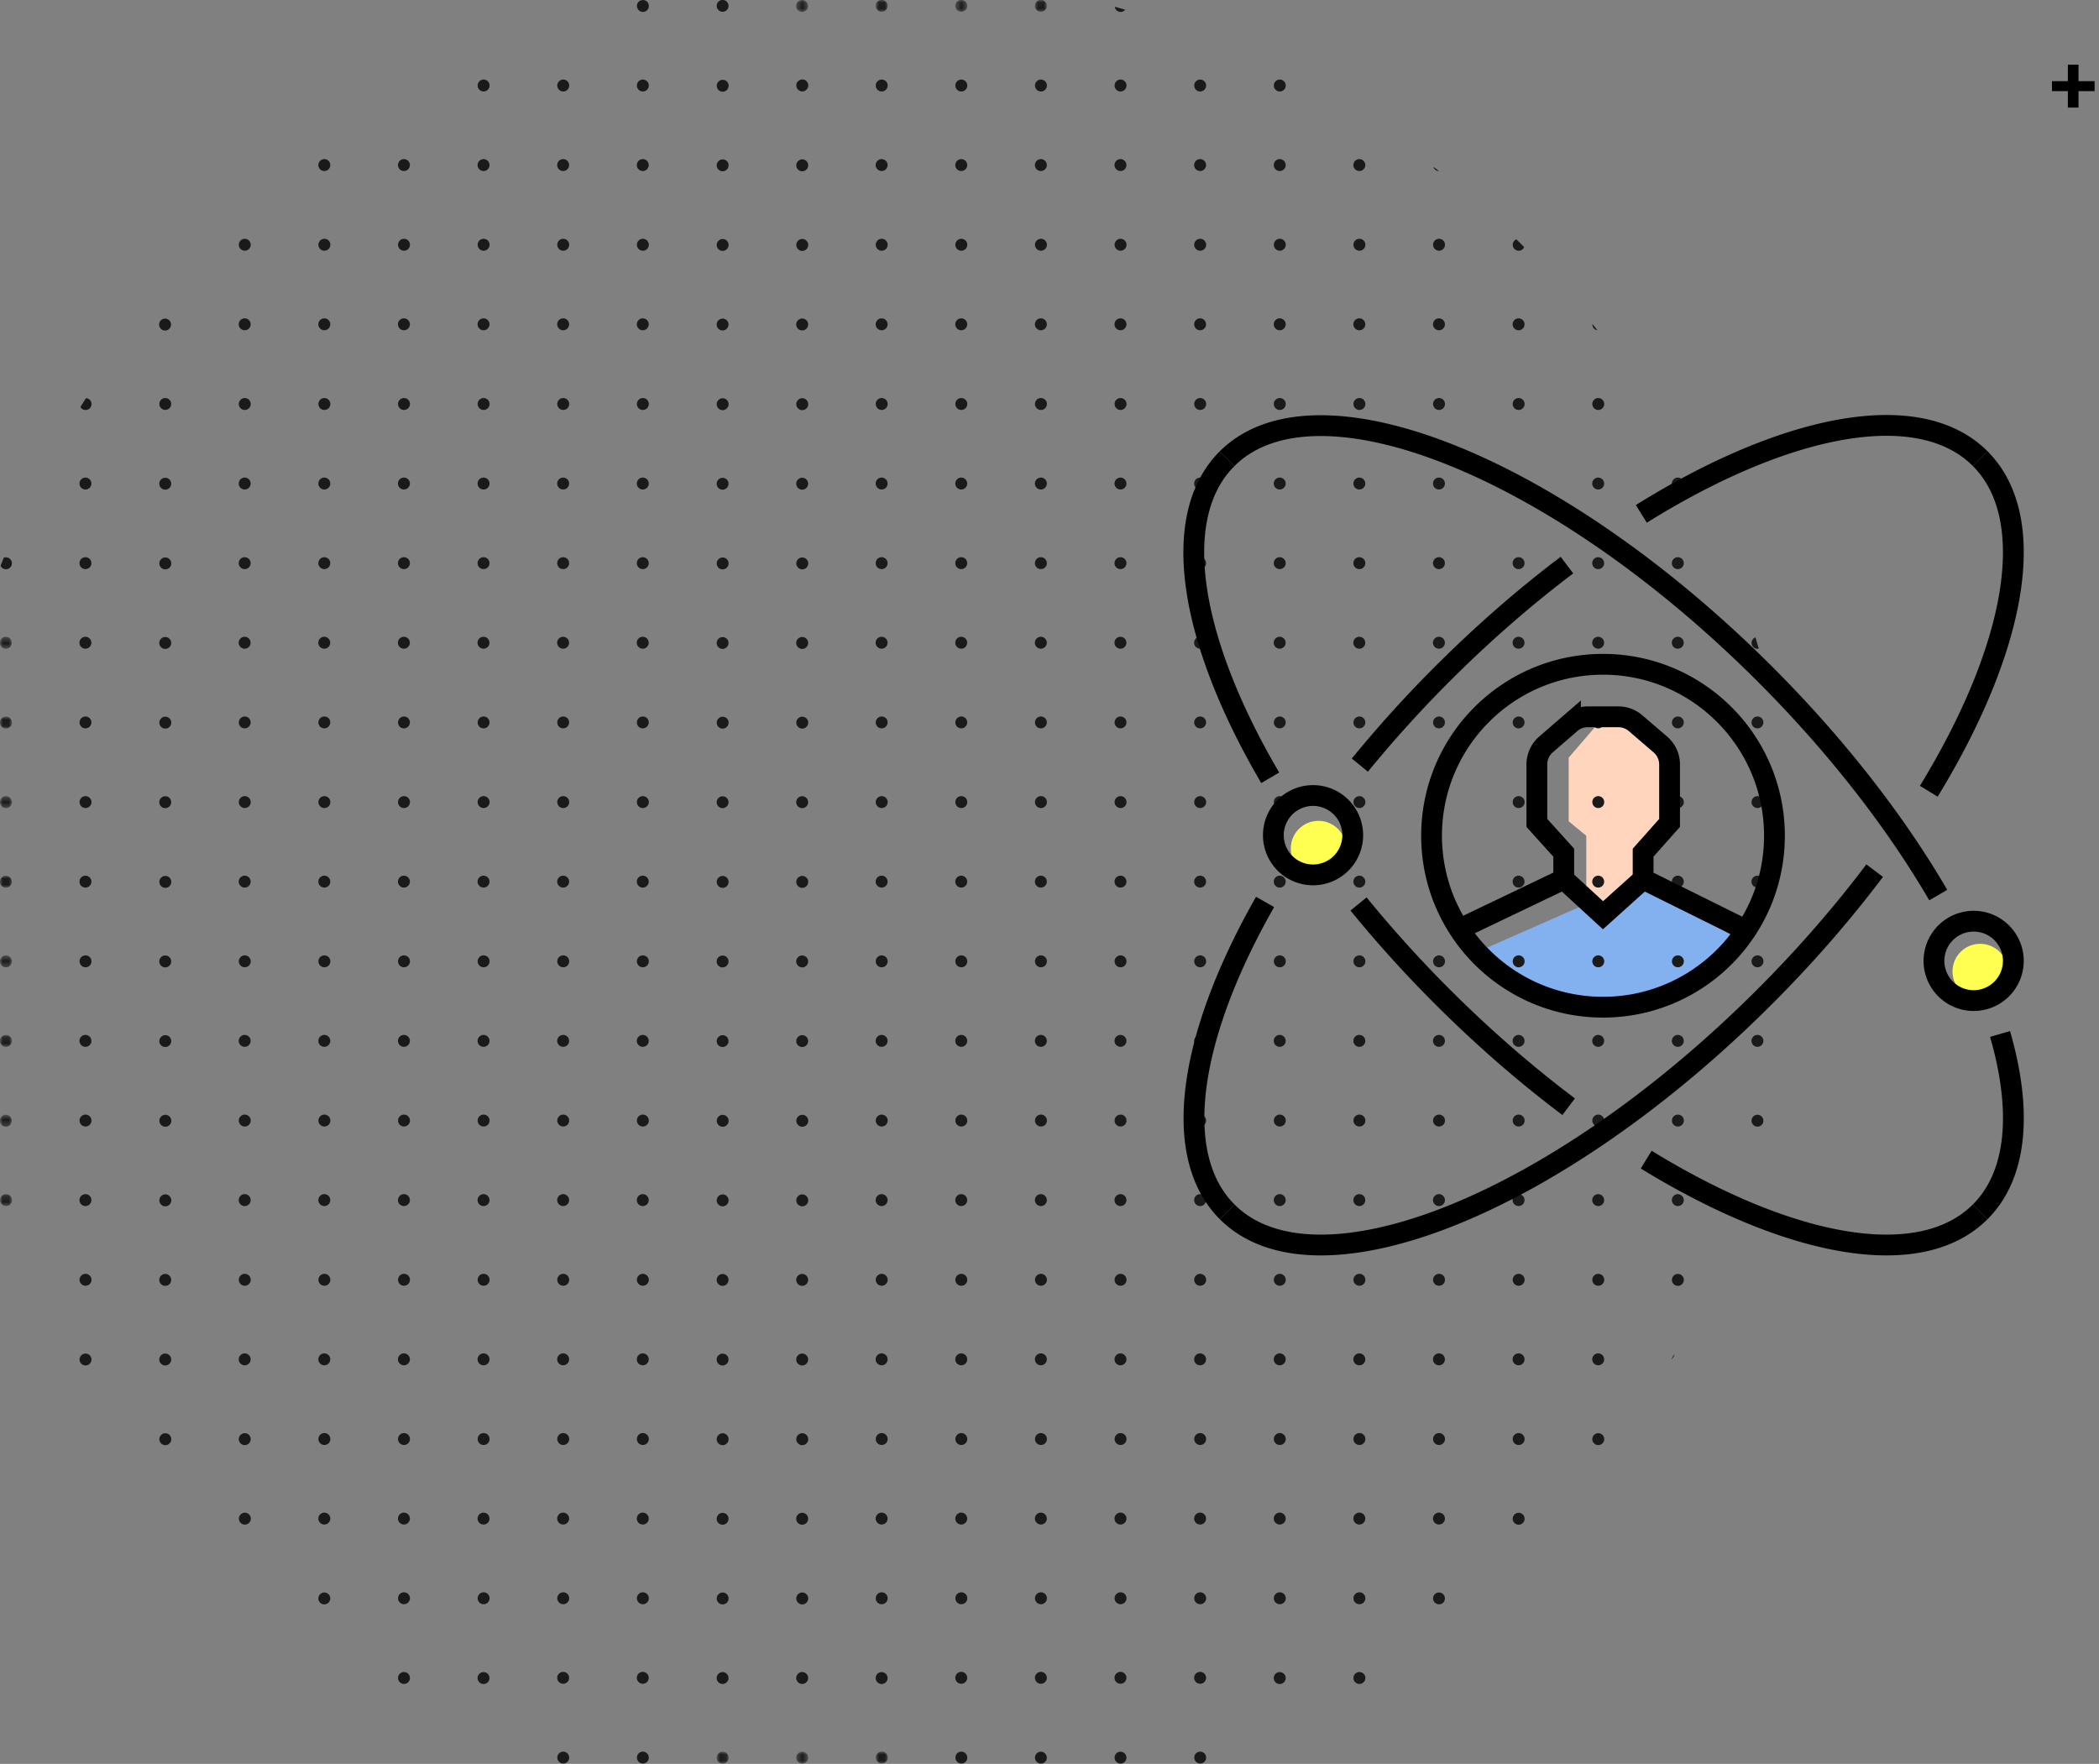 <svg xmlns="http://www.w3.org/2000/svg" xmlns:xlink="http://www.w3.org/1999/xlink" width="357" height="300" viewBox="0 0 357 300">
    <rect x="0" y="0" width="357" height="300" fill="#808080" stroke="none"/>
    <defs>
        <path id="a" d="M.04.06h2.027v2.027H.04V.06z"/>
        <path id="c" d="M.498.06h2.027v2.027H.498V.06z"/>
        <path id="e" d="M.957.06h2.027v2.027H.957V.06z"/>
        <path id="g" d="M2.984 3H.957V.973h2.027V3z"/>
        <path id="i" d="M.415.06h2.027v2.027H.415V.06z"/>
        <path id="k" d="M2.442 3H.415V.973h2.027V3z"/>
        <path id="m" d="M2.9 3H.875V.973H2.9V3z"/>
        <path id="o" d="M0 2.418V.392h2.026v2.026H0z"/>
        <path id="q" d="M0 2.96V.934h2.026V2.96H0z"/>
        <path id="s" d="M0 2.501V.475h2.026v2.026H0z"/>
        <path id="u" d="M0 2.043V.017h2.026v2.026H0z"/>
        <path id="w" d="M0 2.584V.558h2.026v2.026H0z"/>
        <path id="y" d="M0 2.126V.1h2.026v2.026H0z"/>
        <path id="A" d="M0 2.668V.641h2.026v2.027H0z"/>
        <path id="C" d="M0 2.21V.182h2.026v2.026H0z"/>
    </defs>
    <g fill="none" fill-rule="evenodd">
        <path fill="#000" d="M349 13.801h2.705V11h1.809v2.801h2.737v1.696h-2.737v2.802h-1.809v-2.802H349z"/>
        <path fill="#83B1F0" d="M269.796 153.75l-18.57 8.176s10.646 10.446 21.355 10.446c10.708 0 23.95-11.975 23.95-11.975l-17.068-10.871-6.82 6.139-2.847-1.914z"/>
        <path fill="#FFD6BD" d="M272.793 121.912l-5.993 6.953v10.818l2.996 2.46v11.608l2.846 1.914 7.344-7.506-.524-3.134 5.356-6.237-.895-11.874-5.752-3.92z"/>
        <path fill="#1A1A1A" d="M298.21 110.062a.997.997 0 0 0 .922.257c-.182-.642-.373-1.28-.562-1.917a.997.997 0 0 0-.36.227 1.013 1.013 0 0 0 0 1.433M299.643 122.17a1.013 1.013 0 1 0-1.433 1.432 1.013 1.013 0 0 0 1.433-1.431M299.643 135.712a1.013 1.013 0 1 0-1.433 1.432 1.013 1.013 0 0 0 1.433-1.432M299.643 149.254a1.013 1.013 0 1 0-1.433 1.431 1.013 1.013 0 0 0 1.433-1.431M299.643 162.795a1.013 1.013 0 1 0-1.433 1.432 1.013 1.013 0 0 0 1.433-1.432M299.643 176.337a1.013 1.013 0 1 0-1.433 1.431 1.013 1.013 0 0 0 1.433-1.431M298.21 189.878a1.013 1.013 0 1 0 1.432 1.433 1.013 1.013 0 0 0-1.431-1.433M286.102 81.546a1.013 1.013 0 1 0-1.433 1.431 1.013 1.013 0 0 0 1.433-1.431M286.102 95.088a1.013 1.013 0 1 0-1.433 1.431 1.013 1.013 0 0 0 1.433-1.431M286.102 108.63a1.013 1.013 0 1 0-1.433 1.43 1.013 1.013 0 0 0 1.433-1.43M286.102 122.17a1.013 1.013 0 1 0-1.433 1.432 1.013 1.013 0 0 0 1.433-1.431M286.102 135.712a1.013 1.013 0 1 0-1.433 1.432 1.013 1.013 0 0 0 1.433-1.432M286.102 149.254a1.013 1.013 0 1 0-1.433 1.431 1.013 1.013 0 0 0 1.433-1.431M286.102 162.795a1.013 1.013 0 1 0-1.433 1.432 1.013 1.013 0 0 0 1.433-1.432M286.102 176.337a1.013 1.013 0 1 0-1.433 1.431 1.013 1.013 0 0 0 1.433-1.431M286.102 189.878a1.013 1.013 0 1 0-1.433 1.432 1.013 1.013 0 0 0 1.433-1.432M286.102 203.42a1.013 1.013 0 1 0-1.433 1.431 1.013 1.013 0 0 0 1.433-1.431M284.669 216.961a1.013 1.013 0 1 0 1.432 1.433 1.013 1.013 0 0 0-1.432-1.433M284.376 231.2c.151-.265.297-.533.447-.799-.051.035-.109.056-.154.102a1.006 1.006 0 0 0-.293.697M271.127 55.896a.994.994 0 0 0 .563.267c-.28-.358-.562-.712-.844-1.066-.022.286.063.579.281.799M272.56 68.004a1.013 1.013 0 1 0-1.433 1.432 1.013 1.013 0 0 0 1.433-1.432M272.56 81.546a1.013 1.013 0 1 0-1.433 1.431 1.013 1.013 0 0 0 1.433-1.431M272.56 95.088a1.013 1.013 0 1 0-1.433 1.431 1.013 1.013 0 0 0 1.433-1.431M272.56 108.63a1.013 1.013 0 1 0-1.433 1.43 1.013 1.013 0 0 0 1.433-1.43M272.56 122.17a1.013 1.013 0 1 0-1.433 1.432 1.013 1.013 0 0 0 1.433-1.431M272.56 135.712a1.013 1.013 0 1 0-1.433 1.432 1.013 1.013 0 0 0 1.433-1.432M272.56 149.254a1.013 1.013 0 1 0-1.433 1.431 1.013 1.013 0 0 0 1.433-1.431M272.56 162.795a1.013 1.013 0 1 0-1.433 1.432 1.013 1.013 0 0 0 1.433-1.432M272.56 176.337a1.013 1.013 0 1 0-1.433 1.431 1.013 1.013 0 0 0 1.433-1.431M272.56 189.878a1.013 1.013 0 1 0-1.433 1.432 1.013 1.013 0 0 0 1.433-1.432M272.56 203.42a1.013 1.013 0 1 0-1.433 1.431 1.013 1.013 0 0 0 1.433-1.431M272.56 216.961a1.013 1.013 0 1 0-1.433 1.432 1.013 1.013 0 0 0 1.433-1.432M272.56 230.503a1.013 1.013 0 1 0-1.433 1.431 1.013 1.013 0 0 0 1.433-1.431M271.127 244.044a1.013 1.013 0 1 0 1.432 1.433 1.013 1.013 0 0 0-1.432-1.433M257.586 42.354a1.013 1.013 0 0 0 1.65-.328c-.44-.443-.885-.88-1.33-1.318a1.024 1.024 0 0 0-.32.213 1.013 1.013 0 0 0 0 1.433M259.019 54.463a1.013 1.013 0 1 0-1.433 1.431 1.013 1.013 0 0 0 1.433-1.431M259.019 68.004a1.013 1.013 0 1 0-1.433 1.432 1.013 1.013 0 0 0 1.433-1.432M259.019 81.546a1.013 1.013 0 1 0-1.433 1.431 1.013 1.013 0 0 0 1.433-1.431M259.019 95.088a1.013 1.013 0 1 0-1.433 1.431 1.013 1.013 0 0 0 1.433-1.431M259.019 108.63a1.013 1.013 0 1 0-1.433 1.43 1.013 1.013 0 0 0 1.433-1.43M259.019 122.17a1.013 1.013 0 1 0-1.433 1.432 1.013 1.013 0 0 0 1.433-1.431M259.019 135.712a1.013 1.013 0 1 0-1.433 1.432 1.013 1.013 0 0 0 1.433-1.432M259.019 149.254a1.013 1.013 0 1 0-1.433 1.431 1.013 1.013 0 0 0 1.433-1.431M259.019 162.795a1.013 1.013 0 1 0-1.433 1.432 1.013 1.013 0 0 0 1.433-1.432M259.019 176.337a1.013 1.013 0 1 0-1.433 1.431 1.013 1.013 0 0 0 1.433-1.431M259.019 189.878a1.013 1.013 0 1 0-1.433 1.432 1.013 1.013 0 0 0 1.433-1.432M259.019 203.42a1.013 1.013 0 1 0-1.433 1.431 1.013 1.013 0 0 0 1.433-1.431M259.019 216.961a1.013 1.013 0 1 0-1.433 1.432 1.013 1.013 0 0 0 1.433-1.432M259.019 230.503a1.013 1.013 0 1 0-1.433 1.431 1.013 1.013 0 0 0 1.433-1.431M259.019 244.044a1.013 1.013 0 1 0-1.433 1.432 1.013 1.013 0 0 0 1.433-1.432M257.586 257.586a1.013 1.013 0 1 0 1.432 1.433 1.013 1.013 0 0 0-1.432-1.433M244.044 28.812c.194.195.45.291.704.294-.313-.246-.63-.484-.945-.728a.983.983 0 0 0 .242.434M245.477 40.921a1.013 1.013 0 1 0-1.433 1.432 1.013 1.013 0 0 0 1.433-1.432M245.477 54.463a1.013 1.013 0 1 0-1.433 1.431 1.013 1.013 0 0 0 1.433-1.431M245.477 68.004a1.013 1.013 0 1 0-1.433 1.432 1.013 1.013 0 0 0 1.433-1.432M245.477 81.546a1.013 1.013 0 1 0-1.433 1.431 1.013 1.013 0 0 0 1.433-1.431M245.477 95.088a1.013 1.013 0 1 0-1.433 1.431 1.013 1.013 0 0 0 1.433-1.431M245.477 108.63a1.013 1.013 0 1 0-1.433 1.43 1.013 1.013 0 0 0 1.433-1.43M245.477 122.17a1.013 1.013 0 1 0-1.433 1.432 1.013 1.013 0 0 0 1.433-1.431M245.477 135.712a1.013 1.013 0 1 0-1.433 1.432 1.013 1.013 0 0 0 1.433-1.432M245.477 149.254a1.013 1.013 0 1 0-1.433 1.431 1.013 1.013 0 0 0 1.433-1.431M245.477 162.795a1.013 1.013 0 1 0-1.433 1.432 1.013 1.013 0 0 0 1.433-1.432M245.477 176.337a1.013 1.013 0 1 0-1.433 1.431 1.013 1.013 0 0 0 1.433-1.431M245.477 189.878a1.013 1.013 0 1 0-1.433 1.432 1.013 1.013 0 0 0 1.433-1.432M245.477 203.42a1.013 1.013 0 1 0-1.433 1.431 1.013 1.013 0 0 0 1.433-1.431M245.477 216.961a1.013 1.013 0 1 0-1.433 1.432 1.013 1.013 0 0 0 1.433-1.432M245.477 230.503a1.013 1.013 0 1 0-1.433 1.431 1.013 1.013 0 0 0 1.433-1.431M245.477 244.044a1.013 1.013 0 1 0-1.433 1.432 1.013 1.013 0 0 0 1.433-1.432M245.477 257.586a1.013 1.013 0 1 0-1.433 1.431 1.013 1.013 0 0 0 1.433-1.431M244.044 271.127a1.013 1.013 0 1 0 1.432 1.433 1.013 1.013 0 0 0-1.431-1.433M231.936 27.38a1.013 1.013 0 1 0-1.433 1.431 1.013 1.013 0 0 0 1.433-1.431M231.936 40.921a1.013 1.013 0 1 0-1.433 1.432 1.013 1.013 0 0 0 1.433-1.432M231.936 54.463a1.013 1.013 0 1 0-1.433 1.431 1.013 1.013 0 0 0 1.433-1.431M231.936 68.004a1.013 1.013 0 1 0-1.433 1.432 1.013 1.013 0 0 0 1.433-1.432M231.936 81.546a1.013 1.013 0 1 0-1.433 1.431 1.013 1.013 0 0 0 1.433-1.431M231.936 95.088a1.013 1.013 0 1 0-1.433 1.431 1.013 1.013 0 0 0 1.433-1.431M231.936 108.63a1.013 1.013 0 1 0-1.433 1.43 1.013 1.013 0 0 0 1.433-1.43M231.936 122.17a1.013 1.013 0 1 0-1.433 1.432 1.013 1.013 0 0 0 1.433-1.431M231.936 135.712a1.013 1.013 0 1 0-1.433 1.432 1.013 1.013 0 0 0 1.433-1.432M231.936 149.254a1.013 1.013 0 1 0-1.433 1.431 1.013 1.013 0 0 0 1.433-1.431M231.936 162.795a1.013 1.013 0 1 0-1.433 1.432 1.013 1.013 0 0 0 1.433-1.432M231.936 176.337a1.013 1.013 0 1 0-1.433 1.431 1.013 1.013 0 0 0 1.433-1.431M231.936 189.878a1.013 1.013 0 1 0-1.433 1.432 1.013 1.013 0 0 0 1.433-1.432M231.936 203.42a1.013 1.013 0 1 0-1.433 1.431 1.013 1.013 0 0 0 1.433-1.431M231.936 216.961a1.013 1.013 0 1 0-1.433 1.432 1.013 1.013 0 0 0 1.433-1.432M231.936 230.503a1.013 1.013 0 1 0-1.433 1.431 1.013 1.013 0 0 0 1.433-1.431M231.936 244.044a1.013 1.013 0 1 0-1.433 1.432 1.013 1.013 0 0 0 1.433-1.432M231.936 257.586a1.013 1.013 0 1 0-1.433 1.431 1.013 1.013 0 0 0 1.433-1.431M231.936 271.127a1.013 1.013 0 1 0-1.433 1.432 1.013 1.013 0 0 0 1.433-1.432M230.503 284.669a1.013 1.013 0 1 0 1.432 1.433 1.013 1.013 0 0 0-1.432-1.433M218.394 13.838a1.013 1.013 0 1 0-1.433 1.432 1.013 1.013 0 0 0 1.433-1.432M218.394 27.38a1.013 1.013 0 1 0-1.433 1.431 1.013 1.013 0 0 0 1.433-1.431M218.394 40.921a1.013 1.013 0 1 0-1.433 1.432 1.013 1.013 0 0 0 1.433-1.432M218.394 54.463a1.013 1.013 0 1 0-1.433 1.431 1.013 1.013 0 0 0 1.433-1.431M218.394 68.004a1.013 1.013 0 1 0-1.433 1.432 1.013 1.013 0 0 0 1.433-1.432M218.394 81.546a1.013 1.013 0 1 0-1.433 1.431 1.013 1.013 0 0 0 1.433-1.431M218.394 95.088a1.013 1.013 0 1 0-1.433 1.431 1.013 1.013 0 0 0 1.433-1.431M218.394 108.63a1.013 1.013 0 1 0-1.433 1.43 1.013 1.013 0 0 0 1.433-1.43M218.394 122.17a1.013 1.013 0 1 0-1.433 1.432 1.013 1.013 0 0 0 1.433-1.431M218.394 135.712a1.013 1.013 0 1 0-1.433 1.432 1.013 1.013 0 0 0 1.433-1.432M218.394 149.254a1.013 1.013 0 1 0-1.433 1.431 1.013 1.013 0 0 0 1.433-1.431M218.394 162.795a1.013 1.013 0 1 0-1.433 1.432 1.013 1.013 0 0 0 1.433-1.432M218.394 176.337a1.013 1.013 0 1 0-1.433 1.431 1.013 1.013 0 0 0 1.433-1.431M218.394 189.878a1.013 1.013 0 1 0-1.433 1.432 1.013 1.013 0 0 0 1.433-1.432M218.394 203.42a1.013 1.013 0 1 0-1.433 1.431 1.013 1.013 0 0 0 1.433-1.431M218.394 216.961a1.013 1.013 0 1 0-1.433 1.432 1.013 1.013 0 0 0 1.433-1.432M218.394 230.503a1.013 1.013 0 1 0-1.433 1.431 1.013 1.013 0 0 0 1.433-1.431M218.394 244.044a1.013 1.013 0 1 0-1.433 1.432 1.013 1.013 0 0 0 1.433-1.432M218.394 257.586a1.013 1.013 0 1 0-1.433 1.431 1.013 1.013 0 0 0 1.433-1.431M218.394 271.127a1.013 1.013 0 1 0-1.433 1.432 1.013 1.013 0 0 0 1.433-1.432M216.962 284.669a1.013 1.013 0 1 0 1.431 1.433 1.013 1.013 0 0 0-1.431-1.433M204.853 13.838a1.013 1.013 0 1 0-1.433 1.432 1.013 1.013 0 0 0 1.433-1.432M204.853 27.38a1.013 1.013 0 1 0-1.433 1.431 1.013 1.013 0 0 0 1.433-1.431M204.853 40.921a1.013 1.013 0 1 0-1.433 1.432 1.013 1.013 0 0 0 1.433-1.432M204.853 54.463a1.013 1.013 0 1 0-1.433 1.431 1.013 1.013 0 0 0 1.433-1.431M204.853 68.004a1.013 1.013 0 1 0-1.433 1.432 1.013 1.013 0 0 0 1.433-1.432M204.853 81.546a1.013 1.013 0 1 0-1.433 1.431 1.013 1.013 0 0 0 1.433-1.431M204.853 95.088a1.013 1.013 0 1 0-1.433 1.431 1.013 1.013 0 0 0 1.433-1.431M204.853 108.63a1.013 1.013 0 1 0-1.433 1.43 1.013 1.013 0 0 0 1.433-1.43M204.853 122.17a1.013 1.013 0 1 0-1.433 1.432 1.013 1.013 0 0 0 1.433-1.431M204.853 135.712a1.013 1.013 0 1 0-1.433 1.432 1.013 1.013 0 0 0 1.433-1.432M204.853 149.254a1.013 1.013 0 1 0-1.433 1.431 1.013 1.013 0 0 0 1.433-1.431M204.853 162.795a1.013 1.013 0 1 0-1.433 1.432 1.013 1.013 0 0 0 1.433-1.432M204.853 176.337a1.013 1.013 0 1 0-1.433 1.431 1.013 1.013 0 0 0 1.433-1.431M204.853 189.878a1.013 1.013 0 1 0-1.433 1.432 1.013 1.013 0 0 0 1.433-1.432M204.853 203.42a1.013 1.013 0 1 0-1.433 1.431 1.013 1.013 0 0 0 1.433-1.431M204.853 216.961a1.013 1.013 0 1 0-1.433 1.432 1.013 1.013 0 0 0 1.433-1.432M204.853 230.503a1.013 1.013 0 1 0-1.433 1.431 1.013 1.013 0 0 0 1.433-1.431M204.853 244.044a1.013 1.013 0 1 0-1.433 1.432 1.013 1.013 0 0 0 1.433-1.432M204.853 257.586a1.013 1.013 0 1 0-1.433 1.431 1.013 1.013 0 0 0 1.433-1.431M204.853 271.127a1.013 1.013 0 1 0-1.433 1.432 1.013 1.013 0 0 0 1.433-1.432M204.853 284.669a1.013 1.013 0 1 0-1.433 1.431 1.013 1.013 0 0 0 1.433-1.431M203.42 298.21a1.013 1.013 0 1 0 1.432 1.434 1.013 1.013 0 0 0-1.432-1.433M189.879 1.73a1.013 1.013 0 0 0 1.433 0c.024-.025.033-.058.054-.085-.585-.17-1.17-.337-1.759-.5.029.212.107.42.272.584M191.311 13.838a1.013 1.013 0 1 0-1.433 1.432 1.013 1.013 0 0 0 1.433-1.432M191.311 27.38a1.013 1.013 0 1 0-1.433 1.431 1.013 1.013 0 0 0 1.433-1.431M191.311 40.921a1.013 1.013 0 1 0-1.433 1.432 1.013 1.013 0 0 0 1.433-1.432M191.311 54.463a1.013 1.013 0 1 0-1.433 1.431 1.013 1.013 0 0 0 1.433-1.431M191.311 68.004a1.013 1.013 0 1 0-1.433 1.432 1.013 1.013 0 0 0 1.433-1.432M191.311 81.546a1.013 1.013 0 1 0-1.433 1.431 1.013 1.013 0 0 0 1.433-1.431M191.311 95.088a1.013 1.013 0 1 0-1.433 1.431 1.013 1.013 0 0 0 1.433-1.431M191.311 108.63a1.013 1.013 0 1 0-1.433 1.43 1.013 1.013 0 0 0 1.433-1.43M191.311 122.17a1.013 1.013 0 1 0-1.433 1.432 1.013 1.013 0 0 0 1.433-1.431M191.311 135.712a1.013 1.013 0 1 0-1.433 1.432 1.013 1.013 0 0 0 1.433-1.432M191.311 149.254a1.013 1.013 0 1 0-1.433 1.431 1.013 1.013 0 0 0 1.433-1.431M191.311 162.795a1.013 1.013 0 1 0-1.433 1.432 1.013 1.013 0 0 0 1.433-1.432M191.311 176.337a1.013 1.013 0 1 0-1.433 1.431 1.013 1.013 0 0 0 1.433-1.431M191.311 189.878a1.013 1.013 0 1 0-1.433 1.432 1.013 1.013 0 0 0 1.433-1.432M191.311 203.42a1.013 1.013 0 1 0-1.433 1.431 1.013 1.013 0 0 0 1.433-1.431M191.311 216.961a1.013 1.013 0 1 0-1.433 1.432 1.013 1.013 0 0 0 1.433-1.432M191.311 230.503a1.013 1.013 0 1 0-1.433 1.431 1.013 1.013 0 0 0 1.433-1.431M191.311 244.044a1.013 1.013 0 1 0-1.433 1.432 1.013 1.013 0 0 0 1.433-1.432M191.311 257.586a1.013 1.013 0 1 0-1.433 1.431 1.013 1.013 0 0 0 1.433-1.431M191.311 271.127a1.013 1.013 0 1 0-1.433 1.432 1.013 1.013 0 0 0 1.433-1.432M191.311 284.669a1.013 1.013 0 1 0-1.433 1.431 1.013 1.013 0 0 0 1.433-1.431M189.879 298.21a1.013 1.013 0 1 0 1.431 1.434 1.013 1.013 0 0 0-1.431-1.433"/>
        <g transform="translate(176 -.06)">
            <mask id="b" fill="#fff">
                <use xlink:href="#a"/>
            </mask>
            <path fill="#1A1A1A" d="M1.77.357A1.013 1.013 0 1 0 .337 1.788 1.013 1.013 0 0 0 1.77.357" mask="url(#b)"/>
        </g>
        <path fill="#1A1A1A" d="M177.77 13.838a1.013 1.013 0 1 0-1.433 1.432 1.013 1.013 0 0 0 1.433-1.432M177.77 27.38a1.013 1.013 0 1 0-1.433 1.431 1.013 1.013 0 0 0 1.433-1.431M177.77 40.921a1.013 1.013 0 1 0-1.433 1.432 1.013 1.013 0 0 0 1.433-1.432M177.77 54.463a1.013 1.013 0 1 0-1.433 1.431 1.013 1.013 0 0 0 1.433-1.431M177.77 68.004a1.013 1.013 0 1 0-1.433 1.432 1.013 1.013 0 0 0 1.433-1.432M177.77 81.546a1.013 1.013 0 1 0-1.433 1.431 1.013 1.013 0 0 0 1.433-1.431M177.77 95.088a1.013 1.013 0 1 0-1.433 1.431 1.013 1.013 0 0 0 1.433-1.431M177.77 108.63a1.013 1.013 0 1 0-1.433 1.43 1.013 1.013 0 0 0 1.433-1.43M177.77 122.17a1.013 1.013 0 1 0-1.433 1.432 1.013 1.013 0 0 0 1.433-1.431M177.77 135.712a1.013 1.013 0 1 0-1.433 1.432 1.013 1.013 0 0 0 1.433-1.432M177.77 149.254a1.013 1.013 0 1 0-1.433 1.431 1.013 1.013 0 0 0 1.433-1.431M177.77 162.795a1.013 1.013 0 1 0-1.433 1.432 1.013 1.013 0 0 0 1.433-1.432M177.77 176.337a1.013 1.013 0 1 0-1.433 1.431 1.013 1.013 0 0 0 1.433-1.431M177.77 189.878a1.013 1.013 0 1 0-1.433 1.432 1.013 1.013 0 0 0 1.433-1.432M177.77 203.42a1.013 1.013 0 1 0-1.433 1.431 1.013 1.013 0 0 0 1.433-1.431M177.77 216.961a1.013 1.013 0 1 0-1.433 1.432 1.013 1.013 0 0 0 1.433-1.432M177.77 230.503a1.013 1.013 0 1 0-1.433 1.431 1.013 1.013 0 0 0 1.433-1.431M177.77 244.044a1.013 1.013 0 1 0-1.433 1.432 1.013 1.013 0 0 0 1.433-1.432M177.77 257.586a1.013 1.013 0 1 0-1.433 1.431 1.013 1.013 0 0 0 1.433-1.431M177.77 271.127a1.013 1.013 0 1 0-1.433 1.432 1.013 1.013 0 0 0 1.433-1.432M177.77 284.669a1.013 1.013 0 1 0-1.433 1.431 1.013 1.013 0 0 0 1.433-1.431M176.337 298.21a1.013 1.013 0 1 0 1.431 1.434 1.013 1.013 0 0 0-1.431-1.433"/>
        <g transform="translate(162 -.06)">
            <mask id="d" fill="#fff">
                <use xlink:href="#c"/>
            </mask>
            <path fill="#1A1A1A" d="M2.228.357A1.013 1.013 0 1 0 .795 1.788 1.013 1.013 0 0 0 2.228.357" mask="url(#d)"/>
        </g>
        <path fill="#1A1A1A" d="M164.228 13.838a1.013 1.013 0 1 0-1.433 1.432 1.013 1.013 0 0 0 1.433-1.432M164.228 27.38a1.013 1.013 0 1 0-1.433 1.431 1.013 1.013 0 0 0 1.433-1.431M164.228 40.921a1.013 1.013 0 1 0-1.433 1.432 1.013 1.013 0 0 0 1.433-1.432M164.228 54.463a1.013 1.013 0 1 0-1.433 1.431 1.013 1.013 0 0 0 1.433-1.431M164.228 68.004a1.013 1.013 0 1 0-1.433 1.432 1.013 1.013 0 0 0 1.433-1.432M164.228 81.546a1.013 1.013 0 1 0-1.433 1.431 1.013 1.013 0 0 0 1.433-1.431M164.228 95.088a1.013 1.013 0 1 0-1.433 1.431 1.013 1.013 0 0 0 1.433-1.431M164.228 108.63a1.013 1.013 0 1 0-1.433 1.43 1.013 1.013 0 0 0 1.433-1.43M164.228 122.17a1.013 1.013 0 1 0-1.433 1.432 1.013 1.013 0 0 0 1.433-1.431M164.228 135.712a1.013 1.013 0 1 0-1.433 1.432 1.013 1.013 0 0 0 1.433-1.432M164.228 149.254a1.013 1.013 0 1 0-1.433 1.431 1.013 1.013 0 0 0 1.433-1.431M164.228 162.795a1.013 1.013 0 1 0-1.433 1.432 1.013 1.013 0 0 0 1.433-1.432M164.228 176.337a1.013 1.013 0 1 0-1.433 1.431 1.013 1.013 0 0 0 1.433-1.431M164.228 189.878a1.013 1.013 0 1 0-1.433 1.432 1.013 1.013 0 0 0 1.433-1.432M164.228 203.42a1.013 1.013 0 1 0-1.433 1.431 1.013 1.013 0 0 0 1.433-1.431M164.228 216.961a1.013 1.013 0 1 0-1.433 1.432 1.013 1.013 0 0 0 1.433-1.432M164.228 230.503a1.013 1.013 0 1 0-1.433 1.431 1.013 1.013 0 0 0 1.433-1.431M164.228 244.044a1.013 1.013 0 1 0-1.433 1.432 1.013 1.013 0 0 0 1.433-1.432M164.228 257.586a1.013 1.013 0 1 0-1.433 1.431 1.013 1.013 0 0 0 1.433-1.431M164.228 271.127a1.013 1.013 0 1 0-1.433 1.432 1.013 1.013 0 0 0 1.433-1.432M164.228 284.669a1.013 1.013 0 1 0-1.433 1.431 1.013 1.013 0 0 0 1.433-1.431M162.795 298.21a1.013 1.013 0 1 0 1.432 1.434 1.013 1.013 0 0 0-1.432-1.433"/>
        <g transform="translate(148 -.06)">
            <mask id="f" fill="#fff">
                <use xlink:href="#e"/>
            </mask>
            <path fill="#1A1A1A" d="M2.687.357a1.013 1.013 0 1 0-1.433 1.431A1.013 1.013 0 0 0 2.687.357" mask="url(#f)"/>
        </g>
        <path fill="#1A1A1A" d="M150.687 13.838a1.013 1.013 0 1 0-1.433 1.432 1.013 1.013 0 0 0 1.433-1.432M150.687 27.38a1.013 1.013 0 1 0-1.433 1.431 1.013 1.013 0 0 0 1.433-1.431M150.687 40.921a1.013 1.013 0 1 0-1.433 1.432 1.013 1.013 0 0 0 1.433-1.432M150.687 54.463a1.013 1.013 0 1 0-1.433 1.431 1.013 1.013 0 0 0 1.433-1.431M150.687 68.004a1.013 1.013 0 1 0-1.433 1.432 1.013 1.013 0 0 0 1.433-1.432M150.687 81.546a1.013 1.013 0 1 0-1.433 1.431 1.013 1.013 0 0 0 1.433-1.431M150.687 95.088a1.013 1.013 0 1 0-1.433 1.431 1.013 1.013 0 0 0 1.433-1.431M150.687 108.63a1.013 1.013 0 1 0-1.433 1.43 1.013 1.013 0 0 0 1.433-1.43M150.687 122.17a1.013 1.013 0 1 0-1.433 1.432 1.013 1.013 0 0 0 1.433-1.431M150.687 135.712a1.013 1.013 0 1 0-1.433 1.432 1.013 1.013 0 0 0 1.433-1.432M150.687 149.254a1.013 1.013 0 1 0-1.433 1.431 1.013 1.013 0 0 0 1.433-1.431M150.687 162.795a1.013 1.013 0 1 0-1.433 1.432 1.013 1.013 0 0 0 1.433-1.432M150.687 176.337a1.013 1.013 0 1 0-1.433 1.431 1.013 1.013 0 0 0 1.433-1.431M150.687 189.878a1.013 1.013 0 1 0-1.433 1.432 1.013 1.013 0 0 0 1.433-1.432M150.687 203.42a1.013 1.013 0 1 0-1.433 1.431 1.013 1.013 0 0 0 1.433-1.431M150.687 216.961a1.013 1.013 0 1 0-1.433 1.432 1.013 1.013 0 0 0 1.433-1.432M150.687 230.503a1.013 1.013 0 1 0-1.433 1.431 1.013 1.013 0 0 0 1.433-1.431M150.687 244.044a1.013 1.013 0 1 0-1.433 1.432 1.013 1.013 0 0 0 1.433-1.432M150.687 257.586a1.013 1.013 0 1 0-1.433 1.431 1.013 1.013 0 0 0 1.433-1.431M150.687 271.127a1.013 1.013 0 1 0-1.433 1.432 1.013 1.013 0 0 0 1.433-1.432M149.254 284.669a1.013 1.013 0 1 0 1.431 1.433 1.013 1.013 0 0 0-1.431-1.433"/>
        <g transform="translate(148 296.94)">
            <mask id="h" fill="#fff">
                <use xlink:href="#g"/>
            </mask>
            <path fill="#1A1A1A" d="M2.687 2.703A1.013 1.013 0 1 0 1.255 1.27a1.013 1.013 0 0 0 1.432 1.433" mask="url(#h)"/>
        </g>
        <g transform="translate(135 -.06)">
            <mask id="j" fill="#fff">
                <use xlink:href="#i"/>
            </mask>
            <path fill="#1A1A1A" d="M.712.357A1.013 1.013 0 1 0 2.144 1.79 1.013 1.013 0 0 0 .712.357" mask="url(#j)"/>
        </g>
        <path fill="#1A1A1A" d="M137.145 15.27a1.013 1.013 0 1 0-1.431-1.432 1.013 1.013 0 0 0 1.431 1.433M135.712 28.812a1.013 1.013 0 1 0 1.433-1.431 1.013 1.013 0 0 0-1.433 1.431M135.712 42.354a1.013 1.013 0 1 0 1.433-1.431 1.013 1.013 0 0 0-1.433 1.431M135.712 55.896a1.013 1.013 0 1 0 1.433-1.432 1.013 1.013 0 0 0-1.433 1.432M135.712 69.437a1.013 1.013 0 1 0 1.433-1.431 1.013 1.013 0 0 0-1.433 1.431M135.712 82.979a1.013 1.013 0 1 0 1.433-1.432 1.013 1.013 0 0 0-1.433 1.432M135.712 96.52a1.013 1.013 0 1 0 1.433-1.431 1.013 1.013 0 0 0-1.433 1.431M135.712 110.062a1.013 1.013 0 1 0 1.433-1.432 1.013 1.013 0 0 0-1.433 1.432M135.712 123.603a1.013 1.013 0 1 0 1.433-1.431 1.013 1.013 0 0 0-1.433 1.431M135.712 137.145a1.013 1.013 0 1 0 1.433-1.432 1.013 1.013 0 0 0-1.433 1.432M135.712 150.686a1.013 1.013 0 1 0 1.433-1.431 1.013 1.013 0 0 0-1.433 1.431M135.712 164.228a1.013 1.013 0 1 0 1.433-1.432 1.013 1.013 0 0 0-1.433 1.432M135.712 177.77a1.013 1.013 0 1 0 1.433-1.432 1.013 1.013 0 0 0-1.433 1.431M135.712 191.31a1.013 1.013 0 1 0 1.433-1.43 1.013 1.013 0 0 0-1.433 1.43M135.712 204.852a1.013 1.013 0 1 0 1.433-1.431 1.013 1.013 0 0 0-1.433 1.431M135.712 218.394a1.013 1.013 0 1 0 1.433-1.432 1.013 1.013 0 0 0-1.433 1.432M135.712 231.936a1.013 1.013 0 1 0 1.433-1.432 1.013 1.013 0 0 0-1.433 1.432M135.712 245.477a1.013 1.013 0 1 0 1.433-1.431 1.013 1.013 0 0 0-1.433 1.431M135.712 259.019a1.013 1.013 0 1 0 1.433-1.432 1.013 1.013 0 0 0-1.433 1.432M135.712 272.56a1.013 1.013 0 1 0 1.433-1.431 1.013 1.013 0 0 0-1.433 1.431M135.712 286.102a1.013 1.013 0 1 0 1.433-1.432 1.013 1.013 0 0 0-1.433 1.432"/>
        <g transform="translate(135 296.94)">
            <mask id="l" fill="#fff">
                <use xlink:href="#k"/>
            </mask>
            <path fill="#1A1A1A" d="M.712 2.703a1.013 1.013 0 1 0 1.433-1.431A1.013 1.013 0 0 0 .712 2.703" mask="url(#l)"/>
        </g>
        <path fill="#1A1A1A" d="M123.603 1.73a1.013 1.013 0 1 0-1.431-1.434 1.013 1.013 0 0 0 1.431 1.433M122.17 15.27a1.013 1.013 0 1 0 1.433-1.43 1.013 1.013 0 0 0-1.432 1.43M122.17 28.812a1.013 1.013 0 1 0 1.433-1.431 1.013 1.013 0 0 0-1.432 1.431M122.17 42.354a1.013 1.013 0 1 0 1.433-1.431 1.013 1.013 0 0 0-1.432 1.431M122.17 55.896a1.013 1.013 0 1 0 1.433-1.432 1.013 1.013 0 0 0-1.432 1.432M122.17 69.437a1.013 1.013 0 1 0 1.433-1.431 1.013 1.013 0 0 0-1.432 1.431M122.17 82.979a1.013 1.013 0 1 0 1.433-1.432 1.013 1.013 0 0 0-1.432 1.432M122.17 96.52a1.013 1.013 0 1 0 1.433-1.431 1.013 1.013 0 0 0-1.432 1.431M122.17 110.062a1.013 1.013 0 1 0 1.433-1.432 1.013 1.013 0 0 0-1.432 1.432M122.17 123.603a1.013 1.013 0 1 0 1.433-1.431 1.013 1.013 0 0 0-1.432 1.431M122.17 137.145a1.013 1.013 0 1 0 1.433-1.432 1.013 1.013 0 0 0-1.432 1.432M122.17 150.686a1.013 1.013 0 1 0 1.433-1.431 1.013 1.013 0 0 0-1.432 1.431M122.17 164.228a1.013 1.013 0 1 0 1.433-1.432 1.013 1.013 0 0 0-1.432 1.432M122.17 177.77a1.013 1.013 0 1 0 1.433-1.432 1.013 1.013 0 0 0-1.432 1.431M122.17 191.31a1.013 1.013 0 1 0 1.433-1.43 1.013 1.013 0 0 0-1.432 1.43M122.17 204.852a1.013 1.013 0 1 0 1.433-1.431 1.013 1.013 0 0 0-1.432 1.431M122.17 218.394a1.013 1.013 0 1 0 1.433-1.432 1.013 1.013 0 0 0-1.432 1.432M122.17 231.936a1.013 1.013 0 1 0 1.433-1.432 1.013 1.013 0 0 0-1.432 1.432M122.17 245.477a1.013 1.013 0 1 0 1.433-1.431 1.013 1.013 0 0 0-1.432 1.431M122.17 259.019a1.013 1.013 0 1 0 1.433-1.432 1.013 1.013 0 0 0-1.432 1.432M122.17 272.56a1.013 1.013 0 1 0 1.433-1.431 1.013 1.013 0 0 0-1.432 1.431M122.17 286.102a1.013 1.013 0 1 0 1.433-1.432 1.013 1.013 0 0 0-1.432 1.432"/>
        <g transform="translate(121 296.94)">
            <mask id="n" fill="#fff">
                <use xlink:href="#m"/>
            </mask>
            <path fill="#1A1A1A" d="M1.17 2.703a1.013 1.013 0 1 0 1.433-1.431A1.013 1.013 0 0 0 1.17 2.703" mask="url(#n)"/>
        </g>
        <path fill="#1A1A1A" d="M108.629.297a1.013 1.013 0 1 0 1.433 0 .998.998 0 0 0-.962-.25c-.051.014-.101.025-.152.038a1.005 1.005 0 0 0-.319.212M110.062 13.838a1.013 1.013 0 1 0-1.433 1.432 1.013 1.013 0 0 0 1.433-1.432M110.062 27.38a1.013 1.013 0 1 0-1.433 1.431 1.013 1.013 0 0 0 1.433-1.431M110.062 40.921a1.013 1.013 0 1 0-1.433 1.432 1.013 1.013 0 0 0 1.433-1.432M110.062 54.463a1.013 1.013 0 1 0-1.433 1.431 1.013 1.013 0 0 0 1.433-1.431M110.062 68.004a1.013 1.013 0 1 0-1.433 1.432 1.013 1.013 0 0 0 1.433-1.432M110.062 81.546a1.013 1.013 0 1 0-1.433 1.431 1.013 1.013 0 0 0 1.433-1.431M110.062 95.088a1.013 1.013 0 1 0-1.433 1.431 1.013 1.013 0 0 0 1.433-1.431M110.062 108.63a1.013 1.013 0 1 0-1.433 1.43 1.013 1.013 0 0 0 1.433-1.43M110.062 122.17a1.013 1.013 0 1 0-1.433 1.432 1.013 1.013 0 0 0 1.433-1.431M110.062 135.712a1.013 1.013 0 1 0-1.433 1.432 1.013 1.013 0 0 0 1.433-1.432M110.062 149.254a1.013 1.013 0 1 0-1.433 1.431 1.013 1.013 0 0 0 1.433-1.431M110.062 162.795a1.013 1.013 0 1 0-1.433 1.432 1.013 1.013 0 0 0 1.433-1.432M110.062 176.337a1.013 1.013 0 1 0-1.433 1.431 1.013 1.013 0 0 0 1.433-1.431M110.062 189.878a1.013 1.013 0 1 0-1.433 1.432 1.013 1.013 0 0 0 1.433-1.432M110.062 203.42a1.013 1.013 0 1 0-1.433 1.431 1.013 1.013 0 0 0 1.433-1.431M110.062 216.961a1.013 1.013 0 1 0-1.433 1.432 1.013 1.013 0 0 0 1.433-1.432M110.062 230.503a1.013 1.013 0 1 0-1.433 1.431 1.013 1.013 0 0 0 1.433-1.431M110.062 244.044a1.013 1.013 0 1 0-1.433 1.432 1.013 1.013 0 0 0 1.433-1.432M110.062 257.586a1.013 1.013 0 1 0-1.433 1.431 1.013 1.013 0 0 0 1.433-1.431M110.062 271.127a1.013 1.013 0 1 0-1.433 1.432 1.013 1.013 0 0 0 1.433-1.432M110.062 284.669a1.013 1.013 0 1 0-1.433 1.431 1.013 1.013 0 0 0 1.433-1.431M108.629 298.21a1.013 1.013 0 1 0 1.432 1.434 1.013 1.013 0 0 0-1.432-1.433M96.52 13.838a1.013 1.013 0 1 0-1.433 1.432 1.013 1.013 0 0 0 1.433-1.432M96.52 27.38a1.013 1.013 0 1 0-1.433 1.431 1.013 1.013 0 0 0 1.433-1.431M96.52 40.921a1.013 1.013 0 1 0-1.433 1.432 1.013 1.013 0 0 0 1.433-1.432M96.52 54.463a1.013 1.013 0 1 0-1.433 1.431 1.013 1.013 0 0 0 1.433-1.431M96.52 68.004a1.013 1.013 0 1 0-1.433 1.432 1.013 1.013 0 0 0 1.433-1.432M96.52 81.546a1.013 1.013 0 1 0-1.433 1.431 1.013 1.013 0 0 0 1.433-1.431M96.52 95.088a1.013 1.013 0 1 0-1.433 1.431 1.013 1.013 0 0 0 1.433-1.431M96.52 108.63a1.013 1.013 0 1 0-1.433 1.43 1.013 1.013 0 0 0 1.433-1.43M96.52 122.17a1.013 1.013 0 1 0-1.433 1.432 1.013 1.013 0 0 0 1.433-1.431M96.52 135.712a1.013 1.013 0 1 0-1.433 1.432 1.013 1.013 0 0 0 1.433-1.432M96.52 149.254a1.013 1.013 0 1 0-1.433 1.431 1.013 1.013 0 0 0 1.433-1.431M96.52 162.795a1.013 1.013 0 1 0-1.433 1.432 1.013 1.013 0 0 0 1.433-1.432M96.52 176.337a1.013 1.013 0 1 0-1.433 1.431 1.013 1.013 0 0 0 1.433-1.431M96.52 189.878a1.013 1.013 0 1 0-1.433 1.432 1.013 1.013 0 0 0 1.433-1.432M96.52 203.42a1.013 1.013 0 1 0-1.433 1.431 1.013 1.013 0 0 0 1.433-1.431M96.52 216.961a1.013 1.013 0 1 0-1.433 1.432 1.013 1.013 0 0 0 1.433-1.432M96.52 230.503a1.013 1.013 0 1 0-1.433 1.431 1.013 1.013 0 0 0 1.433-1.431M96.52 244.044a1.013 1.013 0 1 0-1.433 1.432 1.013 1.013 0 0 0 1.433-1.432M96.52 257.586a1.013 1.013 0 1 0-1.433 1.431 1.013 1.013 0 0 0 1.433-1.431M96.52 271.127a1.013 1.013 0 1 0-1.433 1.432 1.013 1.013 0 0 0 1.433-1.432M96.52 284.669a1.013 1.013 0 1 0-1.433 1.431 1.013 1.013 0 0 0 1.433-1.431M95.087 298.21a1.013 1.013 0 1 0 1.432 1.434 1.013 1.013 0 0 0-1.432-1.433M82.979 13.838a1.013 1.013 0 1 0-1.433 1.432 1.013 1.013 0 0 0 1.433-1.432M82.979 27.38a1.013 1.013 0 1 0-1.433 1.431 1.013 1.013 0 0 0 1.433-1.431M82.979 40.921a1.013 1.013 0 1 0-1.433 1.432 1.013 1.013 0 0 0 1.433-1.432M82.979 54.463a1.013 1.013 0 1 0-1.433 1.431 1.013 1.013 0 0 0 1.433-1.431M82.979 68.004a1.013 1.013 0 1 0-1.433 1.432 1.013 1.013 0 0 0 1.433-1.432M82.979 81.546a1.013 1.013 0 1 0-1.433 1.431 1.013 1.013 0 0 0 1.433-1.431M82.979 95.088a1.013 1.013 0 1 0-1.433 1.431 1.013 1.013 0 0 0 1.433-1.431M82.979 108.63a1.013 1.013 0 1 0-1.433 1.43 1.013 1.013 0 0 0 1.433-1.43M82.979 122.17a1.013 1.013 0 1 0-1.433 1.432 1.013 1.013 0 0 0 1.433-1.431M82.979 135.712a1.013 1.013 0 1 0-1.433 1.432 1.013 1.013 0 0 0 1.433-1.432M82.979 149.254a1.013 1.013 0 1 0-1.433 1.431 1.013 1.013 0 0 0 1.433-1.431M82.979 162.795a1.013 1.013 0 1 0-1.433 1.432 1.013 1.013 0 0 0 1.433-1.432M82.979 176.337a1.013 1.013 0 1 0-1.433 1.431 1.013 1.013 0 0 0 1.433-1.431M82.979 189.878a1.013 1.013 0 1 0-1.433 1.432 1.013 1.013 0 0 0 1.433-1.432M82.979 203.42a1.013 1.013 0 1 0-1.433 1.431 1.013 1.013 0 0 0 1.433-1.431M82.979 216.961a1.013 1.013 0 1 0-1.433 1.432 1.013 1.013 0 0 0 1.433-1.432M82.979 230.503a1.013 1.013 0 1 0-1.433 1.431 1.013 1.013 0 0 0 1.433-1.431M82.979 244.044a1.013 1.013 0 1 0-1.433 1.432 1.013 1.013 0 0 0 1.433-1.432M82.979 257.586a1.013 1.013 0 1 0-1.433 1.431 1.013 1.013 0 0 0 1.433-1.431M82.979 271.127a1.013 1.013 0 1 0-1.433 1.432 1.013 1.013 0 0 0 1.433-1.432M81.546 284.669a1.013 1.013 0 1 0 1.431 1.433 1.013 1.013 0 0 0-1.431-1.433M69.437 27.38a1.013 1.013 0 1 0-1.433 1.431 1.013 1.013 0 0 0 1.433-1.431M69.437 40.921a1.013 1.013 0 1 0-1.433 1.432 1.013 1.013 0 0 0 1.433-1.432M69.437 54.463a1.013 1.013 0 1 0-1.433 1.431 1.013 1.013 0 0 0 1.433-1.431M69.437 68.004a1.013 1.013 0 1 0-1.433 1.432 1.013 1.013 0 0 0 1.433-1.432M69.437 81.546a1.013 1.013 0 1 0-1.433 1.431 1.013 1.013 0 0 0 1.433-1.431M69.437 95.088a1.013 1.013 0 1 0-1.433 1.431 1.013 1.013 0 0 0 1.433-1.431M69.437 108.63a1.013 1.013 0 1 0-1.433 1.43 1.013 1.013 0 0 0 1.433-1.43M69.437 122.17a1.013 1.013 0 1 0-1.433 1.432 1.013 1.013 0 0 0 1.433-1.431M69.437 135.712a1.013 1.013 0 1 0-1.433 1.432 1.013 1.013 0 0 0 1.433-1.432M69.437 149.254a1.013 1.013 0 1 0-1.433 1.431 1.013 1.013 0 0 0 1.433-1.431M69.437 162.795a1.013 1.013 0 1 0-1.433 1.432 1.013 1.013 0 0 0 1.433-1.432M69.437 176.337a1.013 1.013 0 1 0-1.433 1.431 1.013 1.013 0 0 0 1.433-1.431M69.437 189.878a1.013 1.013 0 1 0-1.433 1.432 1.013 1.013 0 0 0 1.433-1.432M69.437 203.42a1.013 1.013 0 1 0-1.433 1.431 1.013 1.013 0 0 0 1.433-1.431M69.437 216.961a1.013 1.013 0 1 0-1.433 1.432 1.013 1.013 0 0 0 1.433-1.432M69.437 230.503a1.013 1.013 0 1 0-1.433 1.431 1.013 1.013 0 0 0 1.433-1.431M69.437 244.044a1.013 1.013 0 1 0-1.433 1.432 1.013 1.013 0 0 0 1.433-1.432M69.437 257.586a1.013 1.013 0 1 0-1.433 1.431 1.013 1.013 0 0 0 1.433-1.431M69.437 271.127a1.013 1.013 0 1 0-1.433 1.432 1.013 1.013 0 0 0 1.433-1.432M68.004 284.669a1.013 1.013 0 1 0 1.432 1.433 1.013 1.013 0 0 0-1.432-1.433M55.896 27.38a1.013 1.013 0 1 0-1.433 1.431 1.013 1.013 0 0 0 1.433-1.431M55.896 40.921a1.013 1.013 0 1 0-1.433 1.432 1.013 1.013 0 0 0 1.433-1.432M55.896 54.463a1.013 1.013 0 1 0-1.433 1.431 1.013 1.013 0 0 0 1.433-1.431M55.896 68.004a1.013 1.013 0 1 0-1.433 1.432 1.013 1.013 0 0 0 1.433-1.432M55.896 81.546a1.013 1.013 0 1 0-1.433 1.431 1.013 1.013 0 0 0 1.433-1.431M55.896 95.088a1.013 1.013 0 1 0-1.433 1.431 1.013 1.013 0 0 0 1.433-1.431M55.896 108.63a1.013 1.013 0 1 0-1.433 1.43 1.013 1.013 0 0 0 1.433-1.43M55.896 122.17a1.013 1.013 0 1 0-1.433 1.432 1.013 1.013 0 0 0 1.433-1.431M55.896 135.712a1.013 1.013 0 1 0-1.433 1.432 1.013 1.013 0 0 0 1.433-1.432M55.896 149.254a1.013 1.013 0 1 0-1.433 1.431 1.013 1.013 0 0 0 1.433-1.431M55.896 162.795a1.013 1.013 0 1 0-1.433 1.432 1.013 1.013 0 0 0 1.433-1.432M55.896 176.337a1.013 1.013 0 1 0-1.433 1.431 1.013 1.013 0 0 0 1.433-1.431M55.896 189.878a1.013 1.013 0 1 0-1.433 1.432 1.013 1.013 0 0 0 1.433-1.432M55.896 203.42a1.013 1.013 0 1 0-1.433 1.431 1.013 1.013 0 0 0 1.433-1.431M55.896 216.961a1.013 1.013 0 1 0-1.433 1.432 1.013 1.013 0 0 0 1.433-1.432M55.896 230.503a1.013 1.013 0 1 0-1.433 1.431 1.013 1.013 0 0 0 1.433-1.431M55.896 244.044a1.013 1.013 0 1 0-1.433 1.432 1.013 1.013 0 0 0 1.433-1.432M55.896 257.586a1.013 1.013 0 1 0-1.433 1.431 1.013 1.013 0 0 0 1.433-1.431M54.463 271.127a1.013 1.013 0 1 0 1.431 1.433 1.013 1.013 0 0 0-1.431-1.433M42.354 40.921a1.013 1.013 0 1 0-1.433 1.432 1.013 1.013 0 0 0 1.433-1.432M42.354 54.463a1.013 1.013 0 1 0-1.433 1.431 1.013 1.013 0 0 0 1.433-1.431M42.354 68.004a1.013 1.013 0 1 0-1.433 1.432 1.013 1.013 0 0 0 1.433-1.432M42.354 81.546a1.013 1.013 0 1 0-1.433 1.431 1.013 1.013 0 0 0 1.433-1.431M42.354 95.088a1.013 1.013 0 1 0-1.433 1.431 1.013 1.013 0 0 0 1.433-1.431M42.354 108.63a1.013 1.013 0 1 0-1.433 1.43 1.013 1.013 0 0 0 1.433-1.43M42.354 122.17a1.013 1.013 0 1 0-1.433 1.432 1.013 1.013 0 0 0 1.433-1.431M42.354 135.712a1.013 1.013 0 1 0-1.433 1.432 1.013 1.013 0 0 0 1.433-1.432M42.354 149.254a1.013 1.013 0 1 0-1.433 1.431 1.013 1.013 0 0 0 1.433-1.431M42.354 162.795a1.013 1.013 0 1 0-1.433 1.432 1.013 1.013 0 0 0 1.433-1.432M42.354 176.337a1.013 1.013 0 1 0-1.433 1.431 1.013 1.013 0 0 0 1.433-1.431M42.354 189.878a1.013 1.013 0 1 0-1.433 1.432 1.013 1.013 0 0 0 1.433-1.432M42.354 203.42a1.013 1.013 0 1 0-1.433 1.431 1.013 1.013 0 0 0 1.433-1.431M42.354 216.961a1.013 1.013 0 1 0-1.433 1.432 1.013 1.013 0 0 0 1.433-1.432M42.354 230.503a1.013 1.013 0 1 0-1.433 1.431 1.013 1.013 0 0 0 1.433-1.431M40.921 244.044a1.013 1.013 0 1 0 1.432 1.433 1.013 1.013 0 0 0-1.432-1.433M42.354 259.019a1.013 1.013 0 1 0-1.432-1.433 1.013 1.013 0 0 0 1.432 1.433M27.38 54.463a1.013 1.013 0 1 0 1.431 1.433 1.013 1.013 0 0 0-1.431-1.433M28.813 69.437a1.013 1.013 0 1 0-1.432-1.433 1.013 1.013 0 0 0 1.431 1.433M27.38 82.979a1.013 1.013 0 1 0 1.433-1.432 1.013 1.013 0 0 0-1.433 1.432M27.38 96.52a1.013 1.013 0 1 0 1.433-1.431 1.013 1.013 0 0 0-1.433 1.431M27.38 110.062a1.013 1.013 0 1 0 1.433-1.432 1.013 1.013 0 0 0-1.433 1.432M27.38 123.603a1.013 1.013 0 1 0 1.433-1.431 1.013 1.013 0 0 0-1.433 1.431M27.38 137.145a1.013 1.013 0 1 0 1.433-1.432 1.013 1.013 0 0 0-1.433 1.432M27.38 150.686a1.013 1.013 0 1 0 1.433-1.431 1.013 1.013 0 0 0-1.433 1.431M27.38 164.228a1.013 1.013 0 1 0 1.433-1.432 1.013 1.013 0 0 0-1.433 1.432M27.38 177.77a1.013 1.013 0 1 0 1.433-1.432 1.013 1.013 0 0 0-1.433 1.431M27.38 191.31a1.013 1.013 0 1 0 1.433-1.43 1.013 1.013 0 0 0-1.433 1.43M27.38 204.852a1.013 1.013 0 1 0 1.433-1.431 1.013 1.013 0 0 0-1.433 1.431M27.38 218.394a1.013 1.013 0 1 0 1.433-1.432 1.013 1.013 0 0 0-1.433 1.432M27.38 231.936a1.013 1.013 0 1 0 1.433-1.432 1.013 1.013 0 0 0-1.433 1.432M27.38 245.477a1.013 1.013 0 1 0 1.433-1.431 1.013 1.013 0 0 0-1.433 1.431M13.838 69.437a1.013 1.013 0 1 0 1.433-1.433.997.997 0 0 0-.648-.283c-.317.491-.627.988-.939 1.484.045.08.085.163.154.232M15.271 81.546a1.013 1.013 0 1 0-1.433 1.431 1.013 1.013 0 0 0 1.433-1.431M15.271 95.088a1.013 1.013 0 1 0-1.433 1.431 1.013 1.013 0 0 0 1.433-1.431M15.271 108.63a1.013 1.013 0 1 0-1.433 1.43 1.013 1.013 0 0 0 1.433-1.43M15.271 122.17a1.013 1.013 0 1 0-1.433 1.432 1.013 1.013 0 0 0 1.433-1.431M15.271 135.712a1.013 1.013 0 1 0-1.433 1.432 1.013 1.013 0 0 0 1.433-1.432M15.271 149.254a1.013 1.013 0 1 0-1.433 1.431 1.013 1.013 0 0 0 1.433-1.431M15.271 162.795a1.013 1.013 0 1 0-1.433 1.432 1.013 1.013 0 0 0 1.433-1.432M15.271 176.337a1.013 1.013 0 1 0-1.433 1.431 1.013 1.013 0 0 0 1.433-1.431M15.271 189.878a1.013 1.013 0 1 0-1.433 1.432 1.013 1.013 0 0 0 1.433-1.432M15.271 203.42a1.013 1.013 0 1 0-1.433 1.431 1.013 1.013 0 0 0 1.433-1.431M15.271 216.961a1.013 1.013 0 1 0-1.433 1.432 1.013 1.013 0 0 0 1.433-1.432M13.838 230.503a1.013 1.013 0 1 0 1.432 1.433 1.013 1.013 0 0 0-1.432-1.433M.297 96.52a1.013 1.013 0 1 0 .334-1.655c-.18.452-.354.907-.53 1.361.05.105.109.207.196.294"/>
        <g transform="translate(0 107.94)">
            <mask id="p" fill="#fff">
                <use xlink:href="#o"/>
            </mask>
            <path fill="#1A1A1A" d="M1.73.69A1.013 1.013 0 1 0 .296 2.12 1.013 1.013 0 0 0 1.73.69" mask="url(#p)"/>
        </g>
        <g transform="translate(0 120.94)">
            <mask id="r" fill="#fff">
                <use xlink:href="#q"/>
            </mask>
            <path fill="#1A1A1A" d="M1.73 1.23A1.013 1.013 0 1 0 .296 2.663 1.013 1.013 0 0 0 1.73 1.231" mask="url(#r)"/>
        </g>
        <g transform="translate(0 134.94)">
            <mask id="t" fill="#fff">
                <use xlink:href="#s"/>
            </mask>
            <path fill="#1A1A1A" d="M1.73.772A1.013 1.013 0 1 0 .296 2.204 1.013 1.013 0 0 0 1.73.772" mask="url(#t)"/>
        </g>
        <g transform="translate(0 148.94)">
            <mask id="v" fill="#fff">
                <use xlink:href="#u"/>
            </mask>
            <path fill="#1A1A1A" d="M1.73.314A1.013 1.013 0 1 0 .296 1.745 1.013 1.013 0 0 0 1.73.314" mask="url(#v)"/>
        </g>
        <g transform="translate(0 161.94)">
            <mask id="x" fill="#fff">
                <use xlink:href="#w"/>
            </mask>
            <path fill="#1A1A1A" d="M1.73.855A1.013 1.013 0 1 0 .296 2.287 1.013 1.013 0 0 0 1.73.855" mask="url(#x)"/>
        </g>
        <g transform="translate(0 175.94)">
            <mask id="z" fill="#fff">
                <use xlink:href="#y"/>
            </mask>
            <path fill="#1A1A1A" d="M1.73.397A1.013 1.013 0 1 0 .296 1.828 1.013 1.013 0 0 0 1.73.397" mask="url(#z)"/>
        </g>
        <g transform="translate(0 188.94)">
            <mask id="B" fill="#fff">
                <use xlink:href="#A"/>
            </mask>
            <path fill="#1A1A1A" d="M.297.938a1.013 1.013 0 1 0 1.431 1.433A1.013 1.013 0 0 0 .297.938" mask="url(#B)"/>
        </g>
        <g transform="translate(0 202.94)">
            <mask id="D" fill="#fff">
                <use xlink:href="#C"/>
            </mask>
            <path fill="#1A1A1A" d="M1.73 1.912A1.013 1.013 0 1 0 .298.48a1.013 1.013 0 0 0 1.431 1.433" mask="url(#D)"/>
        </g>
        <path fill="#FFFF52" d="M219.542 144.382a4.7 4.7 0 1 1 9.399 0 4.7 4.7 0 0 1-9.399 0M332.087 165.228a4.7 4.7 0 1 1 9.4 0 4.7 4.7 0 0 1-9.4 0"/>
        <path stroke="#000" stroke-width="3.537" d="M216.042 132.29c-13.66-23.28-17.294-44.316-7.357-54.252M266.8 188.23c-7.22-5.43-14.468-11.705-21.495-18.73a207.996 207.996 0 0 1-14.242-15.75M336.793 206.109c-10.298 10.295-32.52 6.02-56.807-8.878M301.8 142.143c0 16.104-13.055 29.16-29.158 29.16-16.104 0-29.159-13.056-29.159-29.16s13.055-29.158 29.16-29.158c16.102 0 29.157 13.054 29.157 29.158zM279.158 87.399c24.606-15.322 47.215-19.816 57.629-9.4M231.287 130.128a208.253 208.253 0 0 1 14.037-15.509c6.926-6.928 14.067-13.128 21.185-18.505M208.716 206.109c-9.713-9.716-6.458-30.045 6.453-52.708"/>
        <path stroke="#000" stroke-width="3.537" d="M318.844 148.078c-5.414 7.193-11.668 14.411-18.666 21.41-35.365 35.376-76.314 51.772-91.462 36.62M336.787 78c10.263 10.265 6.05 32.377-8.735 56.574M340.17 175.86c3.78 13.065 2.96 23.913-3.377 30.25M208.685 78.037c15.152-15.147 56.113 1.243 91.49 36.608 12.298 12.296 22.302 25.266 29.485 37.592M342.431 163.429a6.75 6.75 0 0 1-6.75 6.75 6.75 6.75 0 1 1 0-13.5 6.75 6.75 0 0 1 6.75 6.75zM265.962 149.526l6.68 6.139 6.82-6.14"/>
        <path stroke="#000" stroke-width="3.537" d="M248.79 157.746l17.172-8.22v-4.501l-4.57-5.063v-9.945c0-1.305.567-2.547 1.554-3.401l4.164-3.606a4.502 4.502 0 0 1 2.946-1.098h5.186c1.074 0 2.113.384 2.929 1.084l4.22 3.618a4.5 4.5 0 0 1 1.573 3.417v9.93l-4.501 5.064v4.5l17.332 8.596M230.074 142.053a6.75 6.75 0 0 1-6.75 6.75 6.75 6.75 0 1 1 0-13.5 6.75 6.75 0 0 1 6.75 6.75z"/>
    </g>
</svg>
